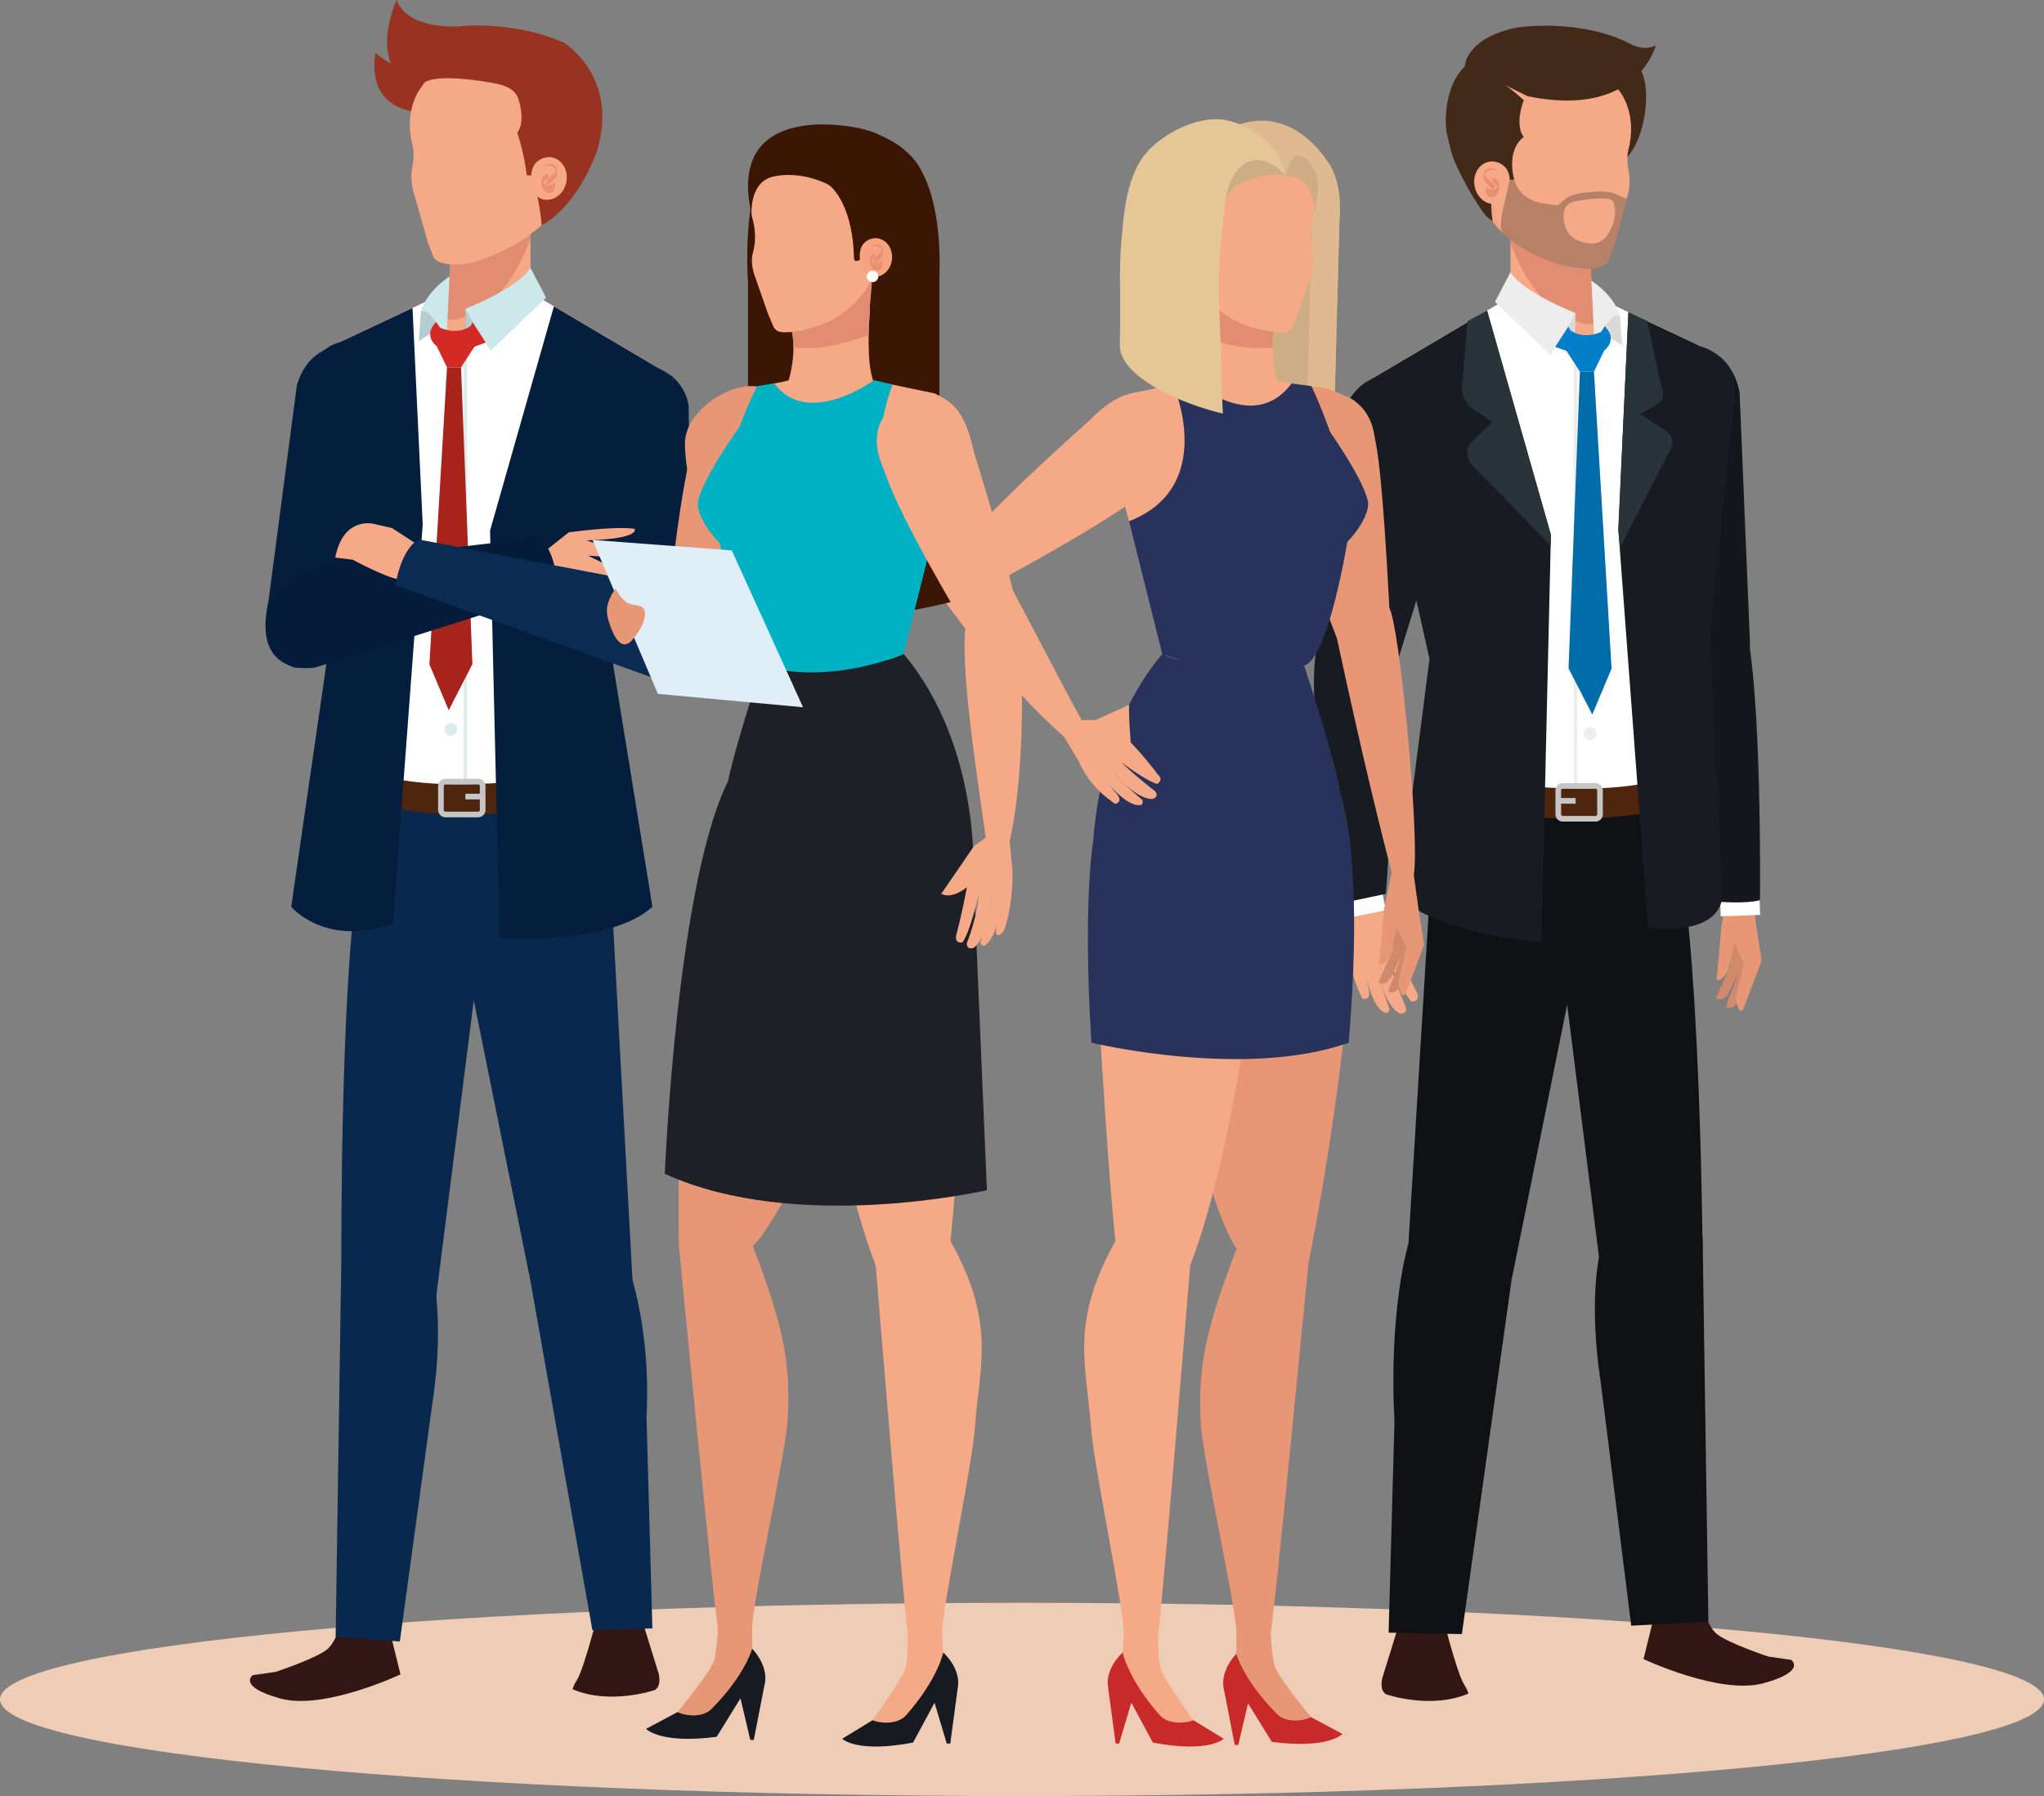 <svg xmlns="http://www.w3.org/2000/svg" viewBox="0 0 1744.75 1533.3"><rect x="0" y="0" width="1744.75" height="1533.3" fill="#808080" stroke="none"/><defs><style>.cls-1{fill:#efccb6;}.cls-2{fill:#973320;}.cls-3{fill:#e89776;}.cls-4{fill:#051e3d;}.cls-5{fill:#321613;}.cls-6{fill:#f5a987;}.cls-7{fill:#09284e;}.cls-8{fill:#e28c72;}.cls-9{fill:#f5a47f;}.cls-10{fill:#fff;}.cls-11{fill:#b5cdcf;}.cls-12{fill:#daedeb;}.cls-13,.cls-15,.cls-29{fill:none;stroke-miterlimit:10;}.cls-13{stroke:#daedeb;}.cls-13,.cls-29{stroke-width:2.95px;}.cls-14{fill:#4e250d;}.cls-15{stroke:#c6c6c6;stroke-width:4.82px;}.cls-16{fill:#cde8ea;}.cls-17{fill:#ea8f72;}.cls-18{fill:#d42a26;}.cls-19{fill:#a8241b;}.cls-20{fill:#041b39;}.cls-21{fill:#0a2b52;}.cls-22{fill:#432918;}.cls-23{fill:#d0896b;}.cls-24{fill:#14171c;}.cls-25{fill:#0f1115;}.cls-26{fill:#181c22;}.cls-27{fill:#dadada;}.cls-28{fill:#ededed;}.cls-29{stroke:#ededed;}.cls-30{fill:#28333a;}.cls-31{fill:#b78167;}.cls-32{fill:#007fc8;}.cls-33{fill:#006ca9;}.cls-34{fill:#cdac86;}.cls-35{fill:#dfba90;}.cls-36{fill:#724028;}.cls-37{fill:#c82a29;}.cls-38{fill:#e89c79;}.cls-39{fill:#29325b;}.cls-40{fill:#54a7cd;}.cls-41{fill:#e5c797;}.cls-42{fill:#3c1604;}.cls-43{fill:#171a20;}.cls-44{fill:#1d2027;}.cls-45{fill:#00b1c3;}.cls-46{fill:#dfeef7;}</style></defs><g id="Layer_2" data-name="Layer 2"><g id="Capa_1" data-name="Capa 1"><path class="cls-1" d="M1744.75,1450.82c0,45.56-390.58,82.48-872.38,82.48S0,1496.38,0,1450.82s390.57-82.47,872.37-82.47S1744.75,1405.28,1744.75,1450.82Z"/><path class="cls-2" d="M357.21,95.52s-44.46,0-36.72-50.53c0,0,26.78,25.28,55.45,14.82C375.94,59.81,378.11,93.75,357.21,95.52Z"/><path class="cls-3" d="M276.65,334l-14.13,3.07s-38.65,166.33-24.11,205.81,37.91.39,45.21-3.18,71.92-186.59,71.92-186.59Z"/><path class="cls-4" d="M228,522l25.41-193.16c15.13-50.83,71-32.06,71-32.06,41.89,15.54,35.22,48.5,35.22,48.5L302.2,543.79s-10.87,30.14-50.67,26.13C251.53,569.92,222.55,563,228,522Z"/><path class="cls-5" d="M296.39,1370.64s-7.51,29.21-16.73,37.13-44.4,19.57-44.4,19.57l-19.49,2.8s-13.55,9.72,23.64,19.93,102.44-20.61,102.44-20.61l-14.71-59.71Z"/><path class="cls-5" d="M492.48,1434.22c6.57-10.23,20.32-66,20.32-66l30.38-.92,19,61.36s3,10.27-3.16,14.12c0,0-37.89,13.15-70.25-.63C488.79,1442.19,489.14,1439.45,492.48,1434.22Z"/><path class="cls-6" d="M304.13,588,265.34,350.87S252,315.23,278.71,297.41l101.88-47.89h71.86L575,321.92,494.66,588Z"/><path class="cls-7" d="M494.66,588s22,50.24,27.3,165.73c0,0-165.59,51.94-217.53,0L304.13,588Z"/><path class="cls-7" d="M386.09,753.19c-.28,38.76,29.91,70.4,67.42,70.67S521.68,793,522,754.19s-29.9-70.39-67.41-70.67S386.38,714.44,386.09,753.19Z"/><path class="cls-7" d="M521.9,762.73l18,330.06s-31.9,41.83-88.35-5.36l-61.29-303.6S420,681.8,521.9,762.73Z"/><path class="cls-7" d="M525.87,1054.25s31,59,26,155.51l5,180.4-51.21,1.53-53.82-303.33S480.39,986.52,525.87,1054.25Z"/><path class="cls-7" d="M304.73,753.88c-3.93,38.55,9.85,71.54,47.18,75.34s70.77-24.36,74.71-62.91-23.14-72.9-60.47-76.7S308.67,715.32,304.73,753.88Z"/><path class="cls-7" d="M410.69,804.64l-38.3,301.67s-67.77,9-81-37.11c0,0-.84-213,13.32-315.32C304.73,753.88,396.55,709.16,410.69,804.64Z"/><path class="cls-7" d="M368.12,1079.58s12.25,45.19,1,118l-27.81,203.77-54.81-3.87,4.93-328.28S321.58,1023.57,368.12,1079.58Z"/><path class="cls-6" d="M564.24,351.06l14,3.73S600,522,583.64,560.75s-31.71.31-38.84-3.59-60.25-190.64-60.25-190.64Z"/><path class="cls-4" d="M526.73,555.66,481,358.76c9.45-53.25,60.14-49.5,60.14-49.5,44.49,4,46.68,37.6,46.68,37.6l2.94,200.25s2.94,34.23-22.86,32.41C567.85,579.52,530.93,573.75,526.73,555.66Z"/><path class="cls-6" d="M452.81,197.15V274H371.59s20-30.45,10-76.81Z"/><path class="cls-8" d="M411.61,262.38c-7.32,4.7-22.88,14.73-31.76,8.87a8.4,8.4,0,0,1-3.85-6c5.22-12.16,12.41-36.43,5.57-68.14h71.24v7C443.92,226.6,432.52,248.89,411.61,262.38Z"/><path class="cls-9" d="M454.75,198.23s13.82-6,29.47-40.22c0,0,34-40.46,9.9-86.38,0,0-14.23-38.84-83.19-28C410.93,43.66,404.73,147.75,454.75,198.23Z"/><path class="cls-6" d="M369.83,219l-4.6-12s-12.69-44.81-12.69-44.82a46.21,46.21,0,0,1-.67-19c1.12-6.3,1.83-12.88.19-19.53-8-32.22,8.51-50.52,8.51-50.52,18.2-30.39,63-31.4,63-31.4,55.46,1.44,61.37,54.94,61.37,54.94,9.82,35.45-17.86,65.8-17.91,65.87-2.22,2.41-.78,14.12-1.38,17.48-2.6,14.29-16,23.36-27.93,29.66-13.1,6.93-29,14.34-43.77,16C388.33,226.37,372.46,225.91,369.83,219Z"/><path class="cls-10" d="M507.84,581.52c-.16,7.9,11.83,90.54,6.79,91.59,0,0-137.09,31.6-210.2,0l-.3-85.15L265.34,350.87S252,315.23,278.71,297.41l101.88-47.89-6.88,20.66,14.74,41.89,64-62.55L575,321.92q-10.28,34-20.5,68.06c-12.63,41.81-24.91,83.75-37.93,125.46C516.52,515.44,505.76,560.66,507.84,581.52Z"/><polygon class="cls-11" points="397.29 264.43 398.14 302.6 412.19 288.86 397.29 264.43"/><path class="cls-12" d="M379.39,326a5.45,5.45,0,1,0,5.45-5.44A5.44,5.44,0,0,0,379.39,326Z"/><path class="cls-12" d="M379.39,424.89a5.45,5.45,0,1,0,5.45-5.44A5.44,5.44,0,0,0,379.39,424.89Z"/><path class="cls-12" d="M379.39,523.79a5.45,5.45,0,1,0,5.45-5.44A5.45,5.45,0,0,0,379.39,523.79Z"/><path class="cls-12" d="M379.39,622.7a5.45,5.45,0,1,0,5.45-5.45A5.44,5.44,0,0,0,379.39,622.7Z"/><line class="cls-13" x1="397.29" y1="306.95" x2="397.29" y2="682.31"/><path class="cls-14" d="M305.27,680.94s70,32.8,213.3-.73c2.35-.56,1.36-6.67,1.36-6.67l-1.36-13.79c-.63-4.43-3.1-4.21-3.1-4.21s-137.1,31.59-210.2,0c0,0-2.95-.52-3.07,3.91v17.19S302.2,680.08,305.27,680.94Z"/><path class="cls-15" d="M376.39,691.34a3.91,3.91,0,0,0,3.87,4h27.88a3.91,3.91,0,0,0,3.86-4V671.26a3.92,3.92,0,0,0-3.86-4H380.26a3.92,3.92,0,0,0-3.87,4Z"/><line class="cls-15" x1="412" y1="680.04" x2="397.24" y2="680.04"/><path class="cls-16" d="M397.29,263.57s44.94-17.46,55.52-34.84l13.28,25.32-47.38,45.43-21.42-35.05"/><path class="cls-2" d="M358.8,75.44c2-14.64,49.71-6.81,62.19-4.53,7.51,1.38,16.32,3.66,20.41,11,1.51,2.73,7.55,21.8.12,31.34a194.53,194.53,0,0,1,8.1,36.4l3.79.21c7.46,19.24,8.92,42.36,8.92,42.36s27.83-12,47.14-62.79C529,64.81,481,36.32,481,36.32c-44.08-19.14-88.08-13.91-88.08-13.91S348.52,26.47,338.5,0C338.5,0,310.42,60.75,358.8,75.44Z"/><path class="cls-6" d="M458.71,167.75a12.26,12.26,0,0,0,7.81,2.79c8.84.28,16.55-7.64,17.23-17.69s-5.93-18.4-14.76-18.69a15.55,15.55,0,0,0-11.18,4.5c-4.44,4.24-5,12.41-4.22,18.1C454.18,161.31,455.77,165.26,458.71,167.75Z"/><path class="cls-17" d="M465,143.36c.77-5.26,11.2.28,9.46,3.18-1,1.67-2.95,2.83-4.48,4a7.79,7.79,0,0,0-3.54,5.62c-.06.3-.15,1.21.14,1.45,1.34,1,6.1-3.93,7.15-5,2.05-2.05,2.49-5.7,1.67-8.39-.87-2.86-2.65-4.27-5.68-4.22-2.39,0-4.85.07-4.84,3.05,0,.08.08.58.12.31Z"/><path class="cls-17" d="M468.14,149c-1.05-1.17-2.15-.29-3.34.48a5,5,0,0,0-2.05,3,12.37,12.37,0,0,0,.92,8.86,6.67,6.67,0,0,0,5.59,3.32c3.22,0,4.3-2.75,4.56-5.46.07-.72.2-2.45-.49-2.93s-1.35.65-1.88,1.14a4.53,4.53,0,0,1-2.77.9A5.79,5.79,0,0,1,464,156a3.1,3.1,0,0,1-.45-.84c-.07,1.78,0,2.18.23,1.21a4.71,4.71,0,0,1,.67-1.23c.8-1.2,2.1-2,3-3.12.42-.53,1.25-2.4.72-3Z"/><path class="cls-4" d="M472.8,261.55,418.32,452.94l8.09,347.75s93.5,7,130.49-26.51L522,558.91l53-237Z"/><path class="cls-4" d="M352.13,262.89l-62,29.16S254.78,301.38,262,338l20.4,202.68L248.58,774.18s29,34.84,86.79,14.37l25.45-340.77Z"/><path class="cls-16" d="M359.33,265.51s4.13-16,24.4-29.49l-2.65,55.11S369.83,262.93,359.33,265.51Z"/><path class="cls-11" d="M357.49,291.13l1.84-25.62c6.19-1.52,11.72,7.15,16.23,14.25Z"/><polygon class="cls-18" points="401.71 278.23 403.37 275.13 414.67 292.48 404.95 295.94 401.71 278.23"/><path class="cls-18" d="M375.56,279.76l-3.17-4.86s-12.07,10.15.6,21C373,295.94,373,287,375.56,279.76Z"/><path class="cls-18" d="M401.71,278.23s-9.58,8.51-26.15,1.53c-3.63,4.61-3.61,10.48-2.57,16.18l8.59,17.7h12L405,295.94S406.13,292,401.71,278.23Z"/><polygon class="cls-19" points="393.57 313.64 403.25 566.98 383.03 606.33 366.53 567.18 381.58 313.64 393.57 313.64"/><path class="cls-6" d="M460.56,474.2l24.91-19.68s37.5-5.5,56.23-3.14c0,0,6.19,8.61-41.11,9.93,0,0,33.17,10.6,43.82,18.48,0,0,1.71,9.82-28.62-4.44l-13.81-1,32.09,16s-1.25,6.1-30.47-1.83l-29.31,3.21Z"/><path class="cls-20" d="M301.05,477.85l160.52-19.2c8,9.8,15.75,27.6,12.32,46.23l-205,65s-54.17,9.61-39.89-55.63C229,514.28,251.85,481,301.05,477.85Z"/><path class="cls-6" d="M301.05,477.85s28.84,15.55,39.66,16.78l16.78-29L334.56,450.8l-15.72-3.62S293,440.5,286.17,476Z"/><path class="cls-21" d="M588,534c9.7,58.65-33,43.83-33,43.83l-217.5-78.28c6.13-33.7,19.92-39,19.92-39l186,35.49S578.52,507.09,588,534Z"/><path class="cls-22" d="M1387.55,135.8c-5,5-6.92,12.58-9.36,19.27-18.82-24.81-32.66-73.55-5.87-95.89C1412.59,25.61,1413.4,110.07,1387.55,135.8Z"/><path class="cls-23" d="M1473.91,803.17l3.11,21L1464.82,852s5.16,4.62,10.87-4.5l10.87-22.93L1485,800.9Z"/><path class="cls-23" d="M1479.5,810.26l4.27,20.77-10.62,28.45s5.4,4.32,10.6-5.11l9.58-23.5-2.85-23.49Z"/><path class="cls-3" d="M1502.94,814.91l-3.8-24.38L1495,760.28,1476,757.66l-6.5,31.9L1468,806.31l-1.9,22.88-1,7.38s5.92,1.91,10.53-9.84l4.83-21.58,8.21,17-7,29.78s1.78,15.54,6.44,9.68l15.66-41.79Z"/><path class="cls-3" d="M1430.11,554.21S1472,719.31,1476,757.66c0,0,16.27,19.32,18.93,2.62,5.33-33.33-2.24-207.87-10.76-221.68S1430.11,554.21,1430.11,554.21Z"/><path class="cls-3" d="M1464.11,355.29l13.75,4.49s21.78,169.35,3.35,207.18-39.64-.19-46.54-4.47-51-196.09-51-196.09Z"/><path class="cls-24" d="M1493.71,547.3l-8.79-212.16c-10-52.08-63.28-36.58-63.28-36.58-43.24,11.26-41.17,59.71-41.17,59.71l37.19,203.22s7.79,31.08,47.79,31.08C1465.45,592.57,1495,588.59,1493.71,547.3Z"/><polygon class="cls-10" points="1468.17 762.93 1468.83 782.24 1502.42 781.08 1501.76 761.78 1468.17 762.93"/><path class="cls-24" d="M1421.32,568.63s18.56,124.72,45.16,201.11c0,0,22.83,2.14,35.83-1.24,0,0,2-178.82-12.74-236.68C1489.57,531.82,1416,533.35,1421.32,568.63Z"/><path class="cls-5" d="M1448.36,1357.56s7.5,29.21,16.73,37.13,44.4,19.57,44.4,19.57l19.49,2.8s13.54,9.72-23.64,19.94-102.44-20.62-102.44-20.62l14.71-59.71Z"/><path class="cls-5" d="M1249.68,1437.89c-6.56-10.23-20.31-66-20.31-66L1199,1371l-19,61.36s-3,10.27,3.15,14.12c0,0,37.89,13.15,70.25-.63C1253.38,1445.86,1253,1443.12,1249.68,1437.89Z"/><path class="cls-6" d="M1438,591.63l38.79-237.09s13.37-35.65-13.37-53.46l-101.88-47.89h-71.86l-122.49,72.39,80.28,266.05Z"/><path class="cls-25" d="M1247.51,591.63s-22,50.24-27.31,165.73c0,0,165.6,51.94,217.55,0l.29-165.73Z"/><path class="cls-25" d="M1356.07,756.86c.29,38.75-29.89,70.4-67.41,70.68s-68.17-30.92-68.45-69.68,29.9-70.39,67.42-70.67S1355.79,718.11,1356.07,756.86Z"/><path class="cls-25" d="M1220.27,766.41l-18,295.12s31.88,76.76,88.34,29.57l61.29-303.6S1322.14,685.47,1220.27,766.41Z"/><path class="cls-25" d="M1202.26,1061.53s-17,55.41-11.94,151.9l-5,180.4,62.52,1.24,42.51-303S1247.74,993.8,1202.26,1061.53Z"/><path class="cls-25" d="M1437.43,757.54c3.93,38.56-9.84,71.55-47.17,75.35s-70.77-24.35-74.71-62.91,23.14-72.9,60.47-76.71S1433.5,719,1437.43,757.54Z"/><path class="cls-25" d="M1331.48,808.31l34.3,271.9s74.35,33,87.55-13.16c0,0-1.72-207.13-15.9-309.51C1437.43,757.54,1345.63,712.83,1331.48,808.31Z"/><path class="cls-25" d="M1365.78,1069.11s-10.44,39.87.83,112.69l25.8,206.09,65.86-3.49-4.94-328.29S1412.32,1013.1,1365.78,1069.11Z"/><path class="cls-6" d="M1183,570.5c-14,140.42-8.26,149.71-6.8,206,0,0-7.48,19.82-20.2,8.68s-33-198.11-26.64-213C1138.88,550.05,1183,570.5,1183,570.5Z"/><path class="cls-6" d="M1174.14,770.93l19.75,19.75,16.78,24.58c-8.3,5.59-17-8.17-17-8.17,5.43,21.68,16,40.8,16,40.8,2.55,7.77-4.79,7.19-4.79,7.19-8.19-8.41-18.68-33.22-18.68-33.22,3.94,14.78,14,38.34,14,38.34.94,6.75-5.83,4.83-5.83,4.83-13.94-8.25-18.57-38.34-18.57-38.34,1.39,11.42,10.39,34.86,10.39,34.86-1.62,4.65-3.88,3.06-3.88,3.06-12-4.84-16.41-33.81-16.41-33.81l1.92,10.8c3.94,14.56-5.09,10.81-5.09,10.81l-3.25-7.3a88.07,88.07,0,0,1-6.65-42.58l.06-26.21Z"/><path class="cls-6" d="M1214.1,329.94c-47.29-10.77-63.45,32.94-63.45,32.94s-23.74,145.49-23.45,207.84c.19,42.07,51.53,8.19,54.9.79,7.44-16.32,61.38-191.56,61.38-191.56S1246.3,338.77,1214.1,329.94Z"/><path class="cls-26" d="M1190.1,574l61.33-198.84c-1.38-49.43-49.75-56.8-49.75-56.8-45.48-4.36-55.45,34.78-55.45,34.78l-22,199.06s-7.46,44.74,18.39,45.39C1142.62,597.55,1186,602.25,1190.1,574Z"/><rect class="cls-10" x="1147.84" y="761.27" width="33.61" height="19.31" transform="translate(-128.51 243.22) rotate(-11.3)"/><path class="cls-26" d="M1193.82,561.89s-7.94,167-10.81,201.2l-37.29,7.84s-33.71-167.4-21.49-218.77C1124.23,552.16,1173,525.57,1193.82,561.89Z"/><path class="cls-6" d="M1289.36,200.82v76.81h81.22s-20-30.45-10-76.81Z"/><path class="cls-8" d="M1330.56,266.05c7.32,4.7,22.88,14.73,31.76,8.87a8.4,8.4,0,0,0,3.85-6c-5.22-12.17-12.41-36.43-5.57-68.14h-71.24v7C1298.25,230.27,1309.64,252.56,1330.56,266.05Z"/><path class="cls-9" d="M1287.42,201.9s-13.83-6-29.47-40.22c0,0-34-40.45-9.9-86.38,0,0,14.23-38.85,83.19-28C1331.24,47.32,1337.44,151.42,1287.42,201.9Z"/><path class="cls-6" d="M1372.34,222.67l4.61-12,12.69-44.82a46.39,46.39,0,0,0,.66-19c-1.12-6.3-1.83-12.89-.19-19.53,8-32.23-8.5-50.52-8.5-50.52-18.2-30.39-63-31.4-63-31.4-55.47,1.44-61.37,54.94-61.37,54.94-9.82,35.45,17.86,65.8,17.91,65.87,2.21,2.41.78,14.12,1.38,17.47,2.6,14.3,16,23.37,27.93,29.67,13.1,6.93,29,14.34,43.77,16C1353.84,230,1369.71,229.58,1372.34,222.67Z"/><path class="cls-10" d="M1234.32,585.19c.17,7.9-11.82,90.54-6.78,91.6,0,0,137.1,31.59,210.21,0l.29-85.16,38.79-237.09s13.37-35.65-13.37-53.46l-101.88-47.89,6.87,20.65-14.73,41.9-64-62.55-122.49,72.39q10.26,34,20.49,68.06c12.63,41.82,24.92,83.76,37.93,125.47C1225.65,519.11,1236.41,564.34,1234.32,585.19Z"/><polygon class="cls-27" points="1344.88 268.1 1344.04 306.27 1329.97 292.53 1344.88 268.1"/><path class="cls-28" d="M1362.79,329.65a5.45,5.45,0,1,1-5.45-5.44A5.45,5.45,0,0,1,1362.79,329.65Z"/><path class="cls-28" d="M1362.79,428.56a5.45,5.45,0,1,1-5.45-5.45A5.44,5.44,0,0,1,1362.79,428.56Z"/><path class="cls-28" d="M1362.79,527.46a5.45,5.45,0,1,1-5.45-5.44A5.45,5.45,0,0,1,1362.79,527.46Z"/><path class="cls-28" d="M1362.79,626.37a5.45,5.45,0,1,1-5.45-5.45A5.46,5.46,0,0,1,1362.79,626.37Z"/><line class="cls-29" x1="1344.88" y1="310.62" x2="1344.88" y2="685.98"/><path class="cls-14" d="M1436.9,684.61s-70,32.8-213.3-.73c-2.35-.56-1.35-6.67-1.35-6.67l1.35-13.79c.63-4.42,3.1-4.21,3.1-4.21s137.1,31.59,210.2,0c0,0,2.95-.52,3.08,3.91v17.19S1440,683.75,1436.9,684.61Z"/><path class="cls-15" d="M1365.78,695a3.91,3.91,0,0,1-3.87,4H1334a3.91,3.91,0,0,1-3.86-4V674.93a3.92,3.92,0,0,1,3.86-4h27.88a3.92,3.92,0,0,1,3.87,4Z"/><line class="cls-15" x1="1330.17" y1="683.71" x2="1344.93" y2="683.71"/><path class="cls-28" d="M1344.88,267.24s-44.94-17.45-55.52-34.84l-13.28,25.31,47.38,45.45,21.42-35.06"/><path class="cls-22" d="M1300.77,85.63c-1.51,2.73-7.55,21.8-.12,31.34-15.66,12-8.1,36.4-8.1,36.4l-3.8.22c-22-5.69-14.59,35.86-14.58,35.87-.17-1-3.82-3.28-4.55-4-4.3-4.11-13.35-18.9-16.2-24.11-15.46-28.34-14-29.8-18.15-46.52-2.83-11.43-1.61-42.39,15-57.95C1250.29,56.91,1269.68,56.91,1300.77,85.63Z"/><path class="cls-6" d="M1283.46,171.43a12.31,12.31,0,0,1-7.81,2.78c-8.84.28-16.55-7.64-17.23-17.69s5.93-18.41,14.76-18.68a15.53,15.53,0,0,1,11.18,4.48c4.44,4.24,5,12.42,4.23,18.11C1288,165,1286.4,168.93,1283.46,171.43Z"/><path class="cls-17" d="M1277.19,147c-.78-5.26-11.2.29-9.46,3.18,1,1.67,3,2.83,4.48,4a7.82,7.82,0,0,1,3.54,5.62c0,.3.16,1.21-.14,1.45-1.34,1-6.1-3.93-7.15-5-2-2-2.49-5.69-1.67-8.38.87-2.86,2.65-4.28,5.68-4.23,2.39,0,4.85.08,4.84,3.07,0,.07-.08.57-.12.3Z"/><path class="cls-17" d="M1274,152.66c1-1.17,2.15-.29,3.33.48a5,5,0,0,1,2.07,3,12.5,12.5,0,0,1-.93,8.87,6.67,6.67,0,0,1-5.59,3.32c-3.22.05-4.3-2.74-4.56-5.46-.06-.72-.21-2.45.49-2.93s1.35.65,1.88,1.14a4.53,4.53,0,0,0,2.77.9,5.78,5.78,0,0,0,4.69-2.36,3.1,3.1,0,0,0,.45-.84c.07,1.77,0,2.18-.23,1.2a4.81,4.81,0,0,0-.67-1.22c-.8-1.2-2.1-2-3-3.12-.43-.52-1.26-2.4-.73-3Z"/><path class="cls-26" d="M1269.37,265.22l54.48,191.39-8.08,347.75s-84.66-5.18-121.66-38.66l26.09-203.12-53-237Z"/><path class="cls-30" d="M1269.37,265.22l54.48,191.39-.23,9.09L1255,395.46s-7.21-12.18,2.55-19.4l16.21-15.51-11.56-8.29S1246,344.39,1248,329.65l4.64-55.42Z"/><path class="cls-26" d="M1390,266.57l62,29.16s35.31,9.32,28.09,45.91l-20.4,202.67L1470,759.07s8.74,39.91-63.19,33.14l-25.45-340.76Z"/><path class="cls-28" d="M1382.84,269.18s-4.13-16-24.39-29.5l2.64,55.11S1372.34,266.61,1382.84,269.18Z"/><path class="cls-27" d="M1384.68,294.79l-1.84-25.61c-6.19-1.52-11.72,7.14-16.23,14.25Z"/><path class="cls-30" d="M1390,266.57l16,7.52,11.56,53.36s5.79,13.81-2.6,17.43l-15.08,8.79,21.25,13.45s11.19,7,4.3,17.32l-42.62,83.22-1.34-14.23Z"/><path class="cls-31" d="M1283.43,199.5c28.43,26.5,65,29.75,65,29.75,21.34,2.23,24.22-6.89,24.22-6.89,6.6-11.87,16-53.36,16-53.36-.29,1.26-9.16-3.23-10.08-3.58-6.94-2.64-14.68-1.94-21.92-1.38-7.08.55-14.38,1.62-20.45,5.57-.71.46-6.17,5.87-6.67,5.8-3.78-.5-12.65-1.85-12.65-1.85-20.53-3-24.36-20.19-24.36-20.19l-3.8.22-5.93,25.89S1278.72,196,1283.43,199.5Zm84.07,5.86c-8.24,5.64-24.51,1.16-29.54-7.56-3-5.16-4.52-13.4-2.4-19.05,2.4-6.43,9.69-7.19,15.57-7.93,7.27-.93,15.25-2.18,22.56-.83,3.69.68,3.87,3.4,4.7,7.71C1380,185.84,1374.52,200.55,1367.5,205.36Z"/><polygon class="cls-32" points="1340.46 281.9 1338.8 278.8 1327.5 296.14 1337.21 299.61 1340.46 281.9"/><path class="cls-32" d="M1366.61,283.43l3.18-4.86s12.07,10.14-.61,21C1369.18,299.61,1369.18,290.64,1366.61,283.43Z"/><path class="cls-32" d="M1340.46,281.9s9.58,8.51,26.15,1.53c3.63,4.61,3.61,10.48,2.57,16.18l-8.59,17.7h-12l-11.39-17.7S1336,295.7,1340.46,281.9Z"/><polygon class="cls-33" points="1348.6 317.31 1338.91 570.65 1359.14 610 1375.64 570.85 1360.59 317.31 1348.6 317.31"/><path class="cls-22" d="M1304,82.16,1285.45,73l-35.16-16.06s0-24.1,44.36-33.41c0,0,54.39-8.57,97.65,14.31,0,0,11.8,6.44,21.1.72C1413.4,38.53,1398.38,101.48,1304,82.16Z"/><path class="cls-34" d="M1138.93,354l4.41-165.51c3.14-38.69-12-52.73-12-52.73-64.54-24.22-97.12,8.47-97.12,8.47v169.1C1062.23,339.51,1102,356.86,1138.93,354Z"/><path class="cls-6" d="M964.42,336.13c-33.94,16.59-15.08,56.46-15.08,56.46l45.86,166.9s42.85,17.52,118,8.75c10.44-15,31.9-77.56,39.1-125.37,5.92-39.37,24.31-78.17,4.27-100.13-7.68-8.41-66.19-16.81-66.48-18.19h-70.42Z"/><path class="cls-35" d="M1119.91,188.48l-4.39,164.79a110.09,110.09,0,0,0,23.41.72l4.41-165.51c3.14-38.69-12-52.73-12-52.73-23-8.63-41.91-10-56.76-8.25a138.17,138.17,0,0,1,33.33,8.25S1123.05,149.79,1119.91,188.48Z"/><path class="cls-36" d="M1070.83,561.25h0Z"/><path class="cls-3" d="M1151.29,339.49c21.81,11,25.28,36.37,21.68,59.42-3.76,24.13-46.93,74.79-57.52,52.78-20.81-43.25-30.54-76.05-21.28-98.64S1116.36,321.88,1151.29,339.49Z"/><path class="cls-3" d="M1173.74,375.36l-50.68-2.29-25.29,38.2s39.3,141.19,60.65,167.89c22.74,28.45,26.73-1.95,29.71-13.92C1188.13,565.24,1181.66,407.35,1173.74,375.36Z"/><path class="cls-23" d="M1185.75,790l3.11,21-12.2,27.81s5.16,4.62,10.87-4.5l10.87-22.93-1.52-23.62Z"/><path class="cls-23" d="M1191.34,797l4.27,20.76L1185,846.26s5.41,4.32,10.6-5.11l9.58-23.51-2.85-23.49Z"/><path class="cls-3" d="M1214.79,801.7,1211,777.31l-4.18-30.25-18.92-2.62-6.51,31.9-1.58,16.75-1.9,22.87-1,7.4s5.92,1.9,10.53-9.85l4.83-21.58,8.21,17-7,29.78s1.79,15.54,6.45,9.67l15.65-41.79Z"/><path class="cls-3" d="M1141.2,544.82s24.53,116,46.68,199.62c0,0,16.26,19.32,18.92,2.62,5.33-33.33-12.31-214-20.84-227.81S1141.2,544.82,1141.2,544.82Z"/><path class="cls-3" d="M1098.07,1483.39c22.81,3.88,44.68-3.46,44.68-3.46L1119.09,1466s-25.69-31.23-30.49-42.27c-3.07-7.07-3.94-30-3.94-30l-29.25,1.73-.06,16.39-10.65,24.89s-1,11.75,20.28,14.11A425.37,425.37,0,0,0,1098.07,1483.39Z"/><path class="cls-37" d="M1119.09,1466c-7.88,3.68-21.75,4.66-28.94-2.6-29-29.17-34.8-51.58-34.8-51.58-14.68,16.12-10.8,29.59-10.8,29.59l1.09,5.56,8.36,42.87,3-.18,8.32-35.42,20.34,32.84c48.62,6.38,60.21-6.8,60.21-6.8Z"/><path class="cls-3" d="M1117.86,1068.07s-30,311.11-33.2,325.63c0,0-29.53,10-29.25,1.73.66-20-28.47-148.23-30.37-179.65-3-50.46,5.16-84,31.4-151.86C1056.44,1063.92,1104.73,1030.45,1117.86,1068.07Z"/><path class="cls-3" d="M1007,748.84s-11.21,185.63,40.14,301.36c0,0,22.66,60.91,70.13,26.38,0,0,60.35-294.62,27.15-395.2C1144.39,681.38,1003.16,648.34,1007,748.84Z"/><path class="cls-38" d="M1084.54,557.33c5.6-1,28.7,10.91,28.7,10.91s28.85,92.71,30.09,106.81-95.71,87.07-204,45.52c0,0,50.15-130.57,53.21-162.72S1084.54,557.33,1084.54,557.33Z"/><path class="cls-39" d="M1113.24,568.24s27.65,83.61,30.09,106.81c8.63,82.14-102.51,116.59-210.82,75,0,0-7-112.92,60-192.23C992.52,557.85,1010.33,574.09,1113.24,568.24Z"/><path class="cls-6" d="M1010.83,811l-78.32-43s12.7,247.82,22.63,317.43c0,0,43.82,12.19,57.4,3.18,40.62-95.3,64.15-302.22,64.15-302.22Z"/><path class="cls-6" d="M963.38,695.5S925.8,706.35,933.57,776c7.6,68,132.7,74.48,144.38,4.74C1090.52,705.69,1029.64,665.92,963.38,695.5Z"/><path class="cls-6" d="M1016.21,329.63h75.38c-3.42-11-10.52-39.4.46-58.73l-76.16-50S1029.43,304.81,1016.21,329.63Z"/><path class="cls-8" d="M1086.18,296.66c-.22-8.4,1.17-17.49,5.87-25.76l-76.16-50s5.51,34.2,6.07,65.4C1049.47,295,1060.79,298.41,1086.18,296.66Z"/><path class="cls-6" d="M1103.77,277.74l4.57-11.12,11.45-32.82c1.61-5.22,2.61-12.42,1.06-17.67a53.58,53.58,0,0,1-.14-27.73c7.75-30-4.91-46.51-4.91-46.51-16.28-28.77-58-30.76-58-30.76C1006,111.19,999.24,161,999.24,161c-10,32.85,15.13,61.8,15.18,61.85,3.18,3.67,3.25,9.35,4.65,13.76a41.55,41.55,0,0,0,6.94,13c6.83,8.7,15.9,17.15,25.38,22.6,9,5.17,26.63,10.89,39.32,11.41C1096,283.8,1101.15,284.12,1103.77,277.74Z"/><path class="cls-34" d="M1019.21,242.38c.94-23.59,1.46-22.11,1.46-22.11.9-6.87,13.66,8.68,13.84-.31.81-41.15,16.73-59.94,22.72-62.81,16.29-7.76,33.13-9.38,46.27-6.36,20.59,4.75,18.39,32.36,18.39,32.36,22.84-100.34-91.71-73.72-91.71-73.72-55.72,11.64-52.69,63.75-52.69,63.75-9.56,55.3,43.6,90.12,43.6,90.12Z"/><path class="cls-9" d="M1023.23,234.54a11,11,0,0,1-7.27,1.82c-8-.52-14.25-8.34-14-17.45s7-16.06,14.94-15.54a14.08,14.08,0,0,1,9.67,5c3.64,4.22,3.38,11.63,2.22,16.69C1027.89,229.12,1026.11,232.55,1023.23,234.54Z"/><path class="cls-17" d="M1019.73,212c-.23-4.8-10.13-.73-8.8,2,.77,1.59,2.41,2.82,3.68,4a7,7,0,0,1,2.7,5.38c0,.26,0,1.1-.26,1.28-1.29.8-5.15-4.07-6-5.1-1.67-2-1.74-5.34-.76-7.69a4.77,4.77,0,0,1,5.47-3.31c2.17.24,4.37.5,4.11,3.19,0,.05-.12.5-.14.25Z"/><path class="cls-17" d="M1016.38,216.8c1.07-1,2-.07,3,.72a4.59,4.59,0,0,1,1.59,2.9,11.23,11.23,0,0,1-1.62,7.92,6,6,0,0,1-5.31,2.49c-2.92-.22-3.65-2.84-3.63-5.31,0-.65,0-2.22.69-2.59s1.16.7,1.6,1.19a4.16,4.16,0,0,0,2.42,1,5.26,5.26,0,0,0,4.42-1.71,2.37,2.37,0,0,0,.48-.73c-.08,1.62-.18,2-.3,1.07a4.64,4.64,0,0,0-.5-1.17c-.61-1.14-1.71-2-2.41-3.07-.34-.5-.92-2.27-.4-2.76Z"/><path class="cls-10" d="M1023.54,236.23a4.9,4.9,0,1,1-4.65-5.15A4.92,4.92,0,0,1,1023.54,236.23Z"/><path class="cls-40" d="M1132.58,364.91s29.74,41.2,34.93,62.43c3.41,14-20.91,45.37-40.55,50.91C1116.23,481.27,1116,367.68,1132.58,364.91Z"/><path class="cls-39" d="M1132.58,364.91s29.74,41.2,34.93,62.43c3.41,14-20.91,45.37-40.55,50.91C1116.23,481.27,1116,367.68,1132.58,364.91Z"/><path class="cls-39" d="M1102.51,327.37l16.92,2.26s27.09,55.33,33.81,113.58c-7.19,47.81-22.51,119.86-40,125-59.27,17.53-121.14-10-121.14-10L963.75,445c76.14-29.64,37.66-116.66,37.66-116.66l16-3.83S1069.66,371.52,1102.51,327.37Z"/><path class="cls-6" d="M996.69,1484.7c22.53,5.24,44.8-.8,44.8-.8l-22.8-15.3s-23.79-32.71-27.92-44c-2.66-7.24-2.15-30.21-2.15-30.21H959.31l-1,16.35L946.17,1435s-1.69,11.66,19.4,15.28A424.52,424.52,0,0,0,996.69,1484.7Z"/><path class="cls-37" d="M1018.69,1468.6c-8.08,3.2-22,3.35-28.73-4.31-27.19-30.85-31.69-53.56-31.69-53.56-15.6,15.23-12.52,28.9-12.52,28.9l.75,5.61,5.8,43.29h3l10.4-34.87,18.36,34c48.15,9.25,60.51-3.22,60.51-3.22Z"/><path class="cls-6" d="M952.09,1059.58l64,19s-24.64,301.25-27.48,315.85c0,0-29.39,8.3-29.31,0,.16-20.05-25.66-143.22-27.92-174.62C927.51,1165.8,912.84,1129.61,952.09,1059.58Z"/><path class="cls-6" d="M1009.27,371.63c1.51,24.36-11.23,48.3-35.61,49.8s-87.75-9.63-72.55-28.75c29.85-37.59,47.93-56.45,72.3-58S1007.77,347.25,1009.27,371.63Z"/><path class="cls-6" d="M990.68,407.07l-15.51-41.82-45.39-6.11s-110,96.91-124.69,127.76c-15.69,32.88,13.42,23.21,25.49,20.68C830.58,507.58,976.08,431.5,990.68,407.07Z"/><path class="cls-6" d="M802.59,508.06s54.79,77.06,105.8,121c0,0,22-2.18,15-14.18-11.84-20.36-60.6-115.73-72.57-136.17C844.09,467.18,802.59,508.06,802.59,508.06Z"/><path class="cls-6" d="M923.41,614.84l12-.25,28.33-12.82c-.13,15.9,1.5,32.09,1.5,32.09a308.39,308.39,0,0,1,23,27.27c5.64,5.19-.64,8.08-.64,8.08-10.57-3.14-30.53-18.68-30.53-18.68,10,10.31,29,25,29,25,3.86,5.1-2.58,6.64-2.58,6.64-15.2-.39-32.77-23-32.77-23,6.37,8.73,24.48,23.83,24.48,23.83.79,4.56-1.77,4.29-1.77,4.29-12.1,1.55-29-20.22-29-20.22l6.51,8c9.91,10.13.79,11.19.79,11.19l-6-4.5a82.68,82.68,0,0,1-25-31.87l-12.49-21Z"/><path class="cls-35" d="M1097.51,149.79l-39.81-43.51c47.29-16.07,75.57,31.8,75.57,31.8l-9,11.71S1107.28,111.13,1097.51,149.79Z"/><path class="cls-39" d="M1151.21,890.19c6.7-79.46,8.86-175.53-11.88-227.39,0,0-188.27,12.35-206.17,55.4,0,0-9.1,49.77-1.55,172C931.61,890.19,1062.66,921.67,1151.21,890.19Z"/><path class="cls-41" d="M955.89,294.84c0,27.1,53,50.14,87.94,58.21-1.53-31.91-1.58-55.94-1.58-55.94-3.38-61.13-1.52-83.79,4-126.08,4.33-33,28.27-46.33,51.22-21.24-.93-1-1.15-4.53-1.6-5.91a50.84,50.84,0,0,0-2.47-6.19c-8-16.86-24.36-28.83-42.06-33.94a48.6,48.6,0,0,0-19.1-1.66c-21.84,2.37-48.85,17.75-59.81,36.89-10.74,18.76-13.15,42.41-14.9,63.57A362.52,362.52,0,0,0,956,238.79S956.43,261.65,955.89,294.84Z"/><path class="cls-42" d="M778.72,134.43S804.64,158.34,801.86,236v234.9s1.53,24.06,21.47,40c0,0-170.32,50-184.85-26.33V240.88s-7.91-102.52,31.57-120.94C670.05,119.94,739.91,91.14,778.72,134.43Z"/><path class="cls-6" d="M797.69,335.84c35.27,16.88,16.42,56.75,16.42,56.75l-45.86,166.9s-42.86,17.52-118,8.75c-10.44-15-31.91-77.56-39.1-125.37-5.92-39.37-24.31-78.17-4.27-100.13,7.67-8.41,66.19-16.81,66.48-18.19l69.07-.28Z"/><path class="cls-3" d="M746.85,761.1s-22.3,184.63-93.57,289.26c0,0-33.24,55.86-73.74,13.37,0,0-6.49-300.66,44.21-393.66C623.75,670.07,768.63,662.92,746.85,761.1Z"/><path class="cls-3" d="M642.22,329.63c-24.4-.68-56.84,23.42-57.52,47.83s12.63,87.38,31.22,71.55c36.54-31.12,54.78-49.85,55.46-74.25S666.63,330.3,642.22,329.63Z"/><path class="cls-3" d="M597.5,367.06l44.55-2,23.25,39.47s-46.58,139-69.29,164.52c-24.19,27.22-26.59-3.35-29-15.45C567.06,553.64,580.65,390,597.5,367.06Z"/><path class="cls-3" d="M599.33,1479.05c-22.8,3.89-44.68-3.46-44.68-3.46l23.67-13.93s25.69-31.23,30.48-42.28c3.08-7.06,4-30,4-30l29.24,1.73.07,16.39,10.65,24.9s1,11.73-20.28,14.1A424.47,424.47,0,0,1,599.33,1479.05Z"/><path class="cls-43" d="M578.32,1461.66c7.87,3.68,21.75,4.65,28.93-2.59,29-29.18,34.81-51.59,34.81-51.59,14.68,16.13,10.8,29.59,10.8,29.59l-1.09,5.56-8.36,42.86-3-.17-8.33-35.42-20.33,32.84c-48.62,6.38-60.22-6.8-60.22-6.8Z"/><path class="cls-3" d="M579.54,1063.73s30,311.11,33.21,325.63c0,0,29.53,10,29.24,1.73-.65-20,28.47-148.23,30.38-179.65,3-50.46-5.16-84-31.41-151.86C641,1059.58,592.68,1026.1,579.54,1063.73Z"/><path class="cls-38" d="M678.91,557.33c-5.6-1-28.7,10.91-28.7,10.91S621.36,661,620.12,675.05s95.71,87.07,204,45.52c0,0-50.15-130.57-53.22-162.72S678.91,557.33,678.91,557.33Z"/><path class="cls-44" d="M650.21,568.24s-27.66,83.61-30.09,106.81c-8.63,82.14,102.51,116.59,210.82,75,0,0,7-112.92-60-192.23C770.92,557.85,753.12,574.09,650.21,568.24Z"/><path class="cls-6" d="M752.61,811l78.33-43s-12.71,247.82-22.63,317.43c0,0-43.83,12.19-57.4,3.18-40.62-95.3-64.15-302.22-64.15-302.22Z"/><path class="cls-6" d="M800.07,695.5s37.58,10.85,29.81,80.49c-7.6,68-132.7,74.48-144.38,4.74C672.93,705.69,733.81,665.92,800.07,695.5Z"/><path class="cls-6" d="M747.24,329.63H671.86c3.42-11,10.52-39.4-.46-58.73l76.16-50S734,304.81,747.24,329.63Z"/><path class="cls-8" d="M677.27,296.66c.21-8.4-1.18-17.49-5.87-25.76l76.16-50s-5.52,34.2-6.08,65.4C714,295,702.66,298.41,677.27,296.66Z"/><path class="cls-6" d="M659.68,277.74l-4.57-11.12L643.66,233.8c-1.61-5.22-2.61-12.42-1.06-17.67a53.58,53.58,0,0,0,.14-27.73c-7.75-30,4.9-46.51,4.9-46.51,16.29-28.77,58.05-30.76,58.05-30.76,51.76.06,58.52,49.83,58.52,49.83,10,32.85-15.13,61.8-15.18,61.85-3.18,3.67-3.26,9.35-4.65,13.76a41.76,41.76,0,0,1-6.94,13c-6.83,8.7-15.9,17.15-25.38,22.6-9,5.17-26.63,10.89-39.33,11.41C667.47,283.8,662.3,284.12,659.68,277.74Z"/><path class="cls-42" d="M744.23,242.38c-.93-23.59-1.45-22.11-1.45-22.11-.9-6.87-13.66,8.68-13.84-.31-.81-41.15-16.73-59.94-22.73-62.81-16.28-7.76-33.12-9.38-46.26-6.36-20.59,4.75-18.39,32.36-18.39,32.36-22.85-100.34,91.71-73.72,91.71-73.72C789,121.07,786,173.18,786,173.18c9.57,55.3-43.59,90.12-43.59,90.12Z"/><path class="cls-9" d="M740.21,234.54a11.05,11.05,0,0,0,7.28,1.82c8-.52,14.25-8.34,14-17.45s-7-16.06-14.94-15.54a14,14,0,0,0-9.67,5c-3.64,4.22-3.38,11.63-2.22,16.69C735.55,229.12,737.34,232.55,740.21,234.54Z"/><path class="cls-17" d="M743.72,212c.22-4.8,10.13-.73,8.8,2-.77,1.59-2.41,2.82-3.68,4a7,7,0,0,0-2.7,5.38c0,.26,0,1.1.25,1.28,1.3.8,5.16-4.07,6-5.1,1.67-2,1.74-5.34.76-7.69a4.77,4.77,0,0,0-5.47-3.31c-2.17.24-4.37.5-4.11,3.19,0,.05.12.5.14.25Z"/><path class="cls-17" d="M747.07,216.8c-1.07-1-2-.07-3,.72a4.59,4.59,0,0,0-1.59,2.9,11.28,11.28,0,0,0,1.61,7.92,6,6,0,0,0,5.32,2.49c2.92-.22,3.65-2.84,3.63-5.31,0-.65,0-2.22-.69-2.59s-1.17.7-1.6,1.19a4.19,4.19,0,0,1-2.42,1,5.25,5.25,0,0,1-4.42-1.71,2.21,2.21,0,0,1-.48-.73c.08,1.62.18,2,.3,1.07a4.64,4.64,0,0,1,.5-1.17c.61-1.14,1.71-2,2.41-3.07.34-.5.92-2.27.4-2.76Z"/><path class="cls-10" d="M739.91,236.23a4.9,4.9,0,1,0,4.65-5.15A4.92,4.92,0,0,0,739.91,236.23Z"/><path class="cls-45" d="M660.94,327.37l-14.66,2.26s-28.45,55-35.17,113.24c7.19,47.81,21.61,120.2,39.1,125.37,59.27,17.53,121.14-10,121.14-10L799.7,445C723.56,415.4,762,328.38,762,328.38l-16-3.83S689.5,366,660.94,327.37Z"/><path class="cls-45" d="M630.87,364.91s-29.75,41.2-34.93,62.43c-3.41,14,20.91,45.37,40.54,50.91C647.21,481.27,647.46,367.68,630.87,364.91Z"/><path class="cls-6" d="M766.76,1484.7c-22.54,5.24-44.8-.8-44.8-.8l22.8-15.3s23.79-32.71,27.92-44c2.65-7.24,2.15-30.21,2.15-30.21h29.31l1,16.35,12.1,24.22s1.68,11.66-19.4,15.28A424.52,424.52,0,0,1,766.76,1484.7Z"/><path class="cls-43" d="M744.76,1468.6c8.07,3.2,22,3.35,28.73-4.31,27.19-30.85,31.69-53.56,31.69-53.56,15.6,15.23,12.52,28.9,12.52,28.9l-.75,5.61-5.81,43.29h-3l-10.41-34.87-18.35,34c-48.16,9.25-60.51-3.22-60.51-3.22Z"/><path class="cls-6" d="M811.36,1059.58l-64,19s24.64,301.25,27.48,315.85c0,0,29.38,8.3,29.31,0-.16-20.05,25.66-143.22,27.92-174.62C835.94,1165.8,850.61,1129.61,811.36,1059.58Z"/><path class="cls-44" d="M829.78,718.2l12.64,297.89s-162.27,37.55-274.94-14c0,0,10.31-254.83,56.13-339.34C623.61,662.8,820.59,644.57,829.78,718.2Z"/><path class="cls-6" d="M755.72,353.29c-13.76,20.16-6,39.72,5.12,61,11.32,21.64,80.34,36.61,77,12.41-6.43-47.57-11.3-74.66-32.49-86.79C787.43,329.63,769.48,333.11,755.72,353.29Z"/><path class="cls-6" d="M753.57,393.25l34.71-28,42.13,18s44.93,139.5,41.81,173.55c-3.33,36.27-23.4,13.08-32.48,4.74C839.74,561.51,753.61,421.72,753.57,393.25Z"/><path class="cls-6" d="M871.4,554s5.48,98.2-9.53,163.82c0,0-19,11.28-20.5-2.51-2.56-23.42-22.23-138.79-17.23-179.7C825.76,522.39,871.4,554,871.4,554Z"/><path class="cls-6" d="M853,798.16s-5.11,2.51-1.66-9.48l4-18.72s-4.06,31.18-14.72,37.1c0,0-1.9,1.74-4-2.39,0,0,9-26.56,9-37.36,0,0-2.35,32.48-14.36,41.82,0,0-6.09,2.58-6-3.82,0,0,9.22-23,10.07-41.27,0,0-7.18,31.75-13.82,40.54,0,0-6.77,1.41-5.31-6.13,0,0,5.16-19,9.09-40.92,0,0-12.4,10.49-21.84,5.59l28-40.89,9.82-6.92,20.5,2.51,2.39,24.27s1.45,25.41-6.08,49.26C858.18,791.35,856.19,797.41,853,798.16Z"/><polygon class="cls-46" points="624.63 469.89 685.48 603.81 561.6 592.38 505.75 460.94 624.63 469.89"/><path class="cls-3" d="M525.37,502.41c2.36,4.34,4.89,8.27,8.68,11.28,4.32,3.42,11.55,2.38,14.33,4.88,4.85,4.35,1.41,16.1-8.82,27.89-8.87,10.23-15.41-3.16-18.4-11.39-4.41-12.17-4.12-17.6.91-27.41Z"/></g></g></svg>